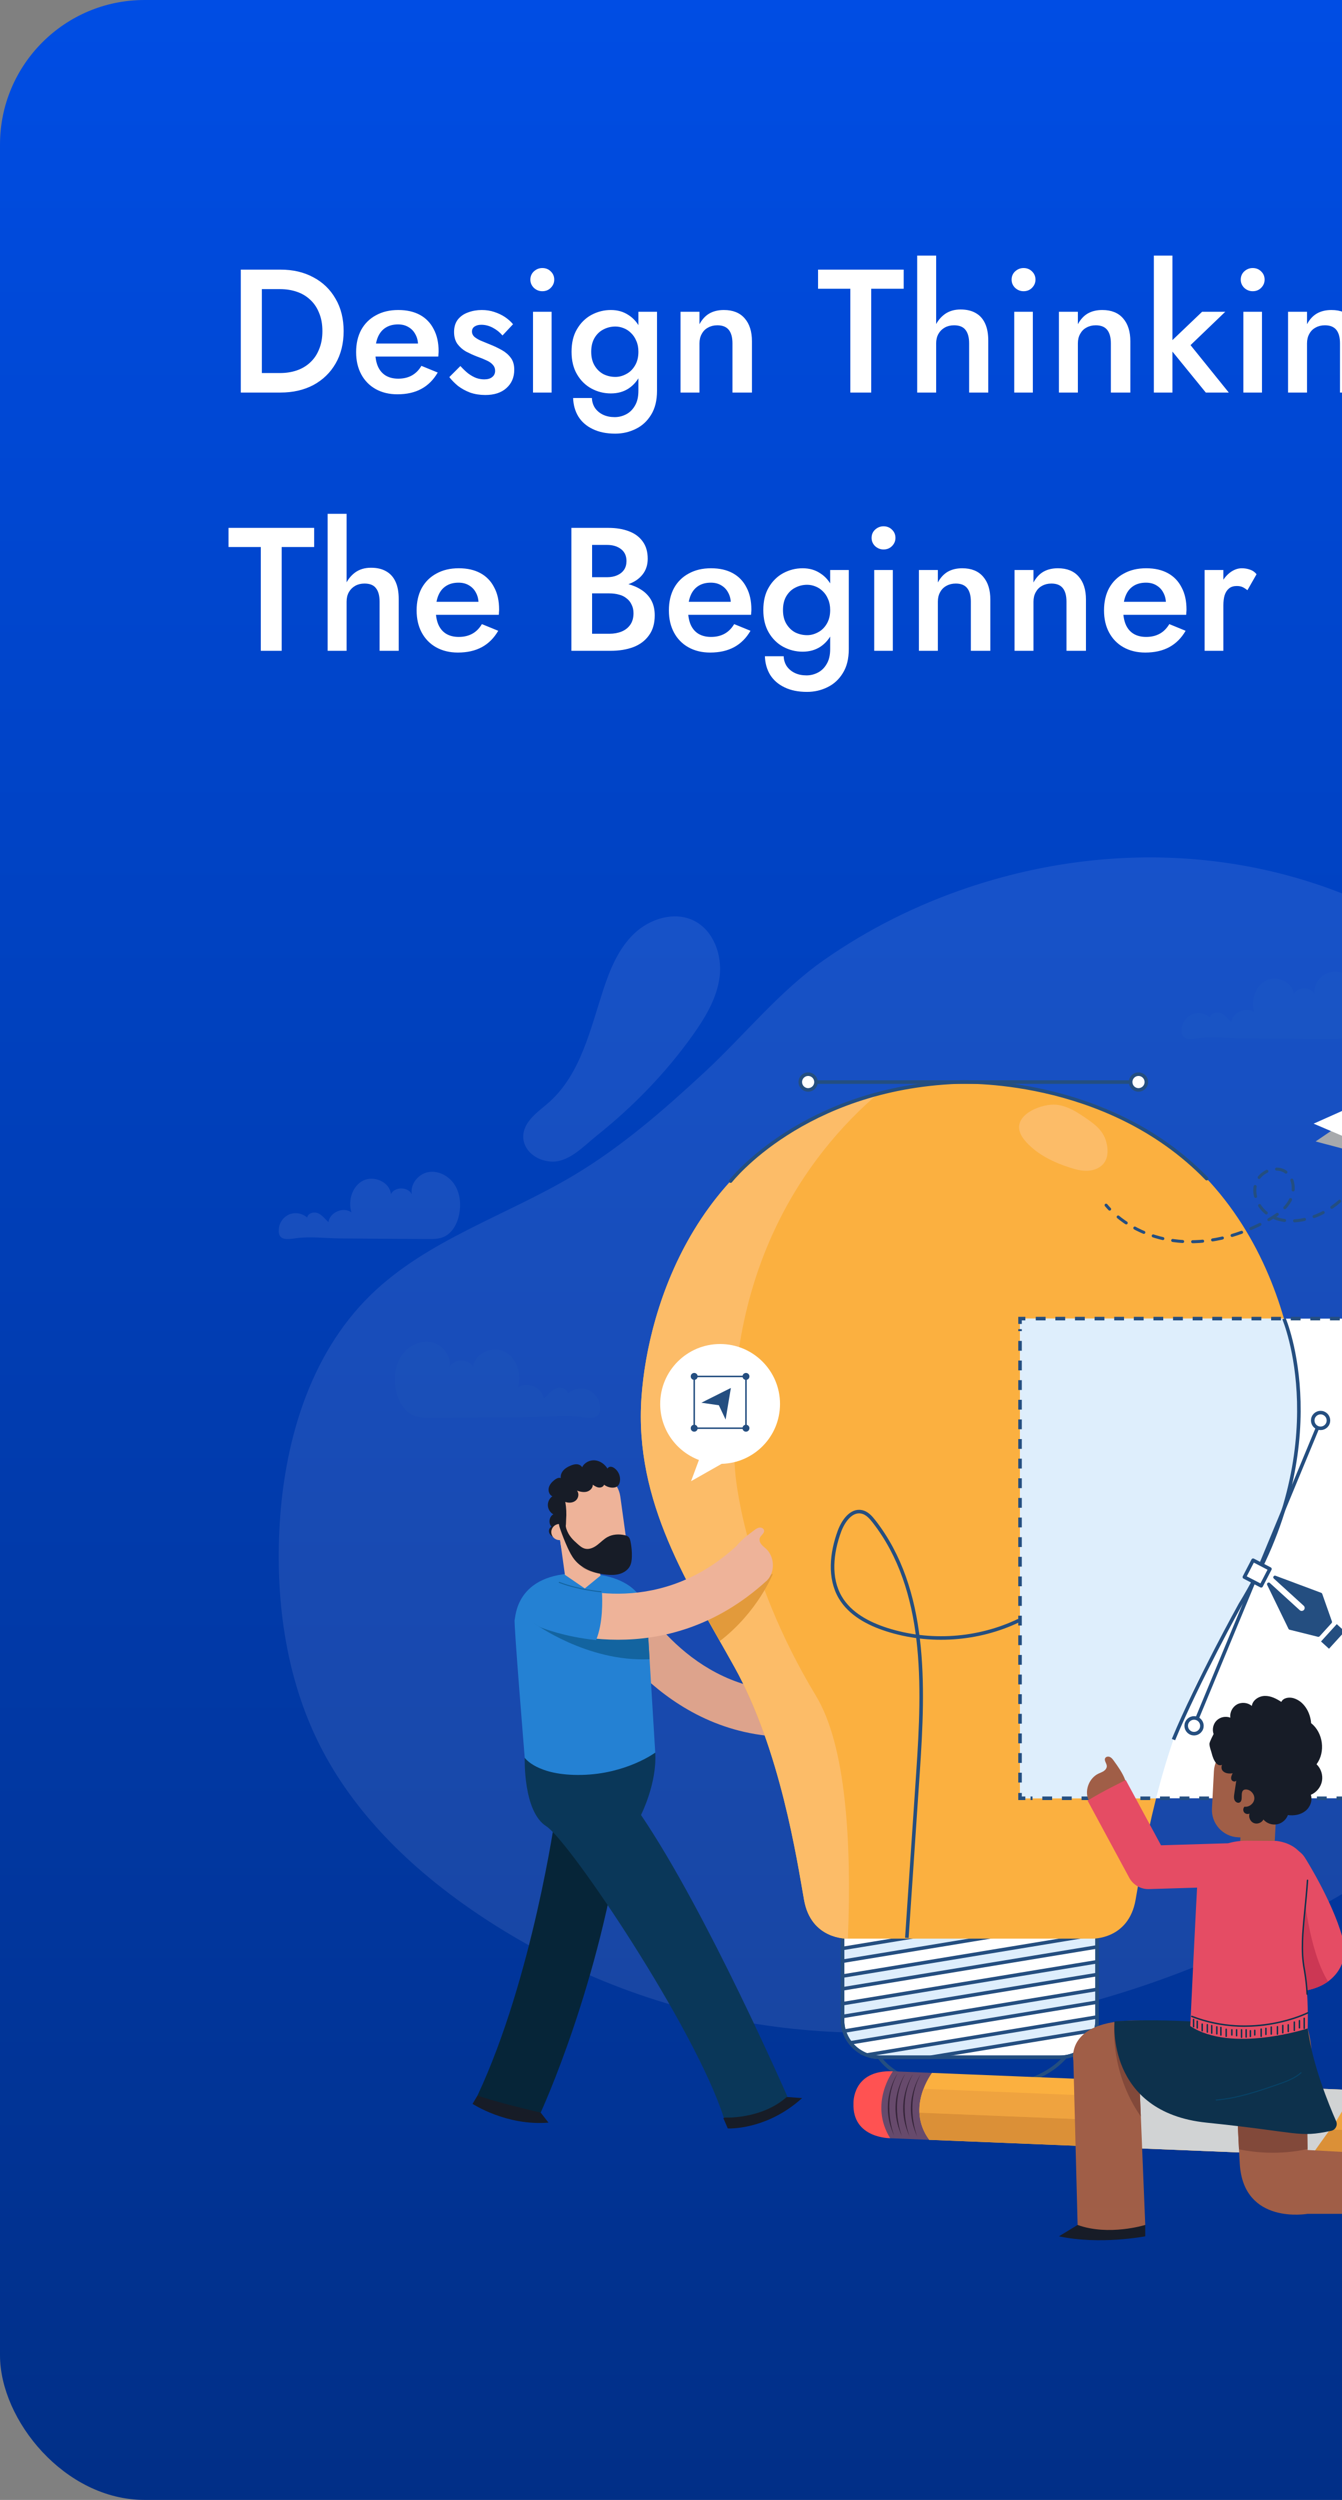 <svg width="130" height="242" viewBox="0 0 130 242" fill="none" xmlns="http://www.w3.org/2000/svg">
<rect x="0" y="0" width="130" height="242" fill="#808080" stroke="none"/>
<rect width="190" height="242" rx="14" fill="url(#paint0_linear_35651_6599)"/>
<path d="M23.326 26.1H25.366V38H23.326V26.1ZM27.168 38H24.567V36.113H27.117C27.706 36.113 28.25 36.028 28.749 35.858C29.248 35.688 29.678 35.433 30.041 35.093C30.415 34.753 30.704 34.328 30.908 33.818C31.123 33.308 31.231 32.719 31.231 32.05C31.231 31.381 31.123 30.792 30.908 30.282C30.704 29.772 30.415 29.347 30.041 29.007C29.678 28.667 29.248 28.412 28.749 28.242C28.25 28.072 27.706 27.987 27.117 27.987H24.567V26.1H27.168C28.381 26.1 29.446 26.349 30.364 26.848C31.282 27.335 31.996 28.027 32.506 28.922C33.027 29.806 33.288 30.849 33.288 32.05C33.288 33.251 33.027 34.3 32.506 35.195C31.996 36.079 31.282 36.77 30.364 37.269C29.446 37.756 28.381 38 27.168 38ZM38.493 38.17C37.7 38.17 36.997 38 36.385 37.66C35.784 37.32 35.32 36.844 34.991 36.232C34.662 35.62 34.498 34.906 34.498 34.09C34.498 33.263 34.662 32.543 34.991 31.931C35.331 31.319 35.807 30.849 36.419 30.52C37.031 30.18 37.751 30.01 38.578 30.01C39.405 30.01 40.108 30.169 40.686 30.486C41.264 30.803 41.706 31.262 42.012 31.863C42.329 32.452 42.488 33.166 42.488 34.005C42.488 34.096 42.482 34.192 42.471 34.294C42.471 34.396 42.465 34.47 42.454 34.515H35.586V33.257H40.89L40.329 34.039C40.363 33.971 40.397 33.88 40.431 33.767C40.476 33.642 40.499 33.54 40.499 33.461C40.499 33.042 40.414 32.679 40.244 32.373C40.085 32.067 39.859 31.829 39.564 31.659C39.281 31.489 38.946 31.404 38.561 31.404C38.096 31.404 37.7 31.506 37.371 31.71C37.042 31.914 36.793 32.209 36.623 32.594C36.453 32.979 36.362 33.455 36.351 34.022C36.351 34.589 36.436 35.07 36.606 35.467C36.776 35.852 37.025 36.147 37.354 36.351C37.694 36.555 38.102 36.657 38.578 36.657C39.077 36.657 39.513 36.555 39.887 36.351C40.261 36.147 40.573 35.835 40.822 35.416L42.403 36.062C41.995 36.765 41.468 37.292 40.822 37.643C40.176 37.994 39.4 38.17 38.493 38.17ZM44.597 35.433C44.847 35.705 45.096 35.943 45.345 36.147C45.606 36.34 45.867 36.487 46.127 36.589C46.388 36.68 46.649 36.725 46.909 36.725C47.238 36.725 47.493 36.651 47.674 36.504C47.867 36.357 47.963 36.153 47.963 35.892C47.963 35.665 47.89 35.473 47.742 35.314C47.595 35.144 47.391 35.002 47.13 34.889C46.87 34.764 46.564 34.64 46.212 34.515C45.861 34.379 45.51 34.22 45.158 34.039C44.818 33.846 44.535 33.597 44.308 33.291C44.093 32.985 43.985 32.6 43.985 32.135C43.985 31.659 44.104 31.262 44.342 30.945C44.592 30.628 44.92 30.395 45.328 30.248C45.748 30.089 46.195 30.01 46.671 30.01C47.102 30.01 47.504 30.072 47.878 30.197C48.264 30.322 48.609 30.486 48.915 30.69C49.221 30.894 49.482 31.126 49.697 31.387L48.677 32.475C48.417 32.169 48.105 31.92 47.742 31.727C47.38 31.534 47.006 31.438 46.62 31.438C46.36 31.438 46.144 31.495 45.974 31.608C45.804 31.721 45.719 31.886 45.719 32.101C45.719 32.282 45.793 32.447 45.94 32.594C46.099 32.73 46.303 32.855 46.552 32.968C46.813 33.081 47.102 33.2 47.419 33.325C47.85 33.495 48.247 33.682 48.609 33.886C48.972 34.09 49.261 34.339 49.476 34.634C49.703 34.929 49.816 35.314 49.816 35.79C49.816 36.527 49.561 37.122 49.051 37.575C48.553 38.017 47.873 38.238 47.011 38.238C46.479 38.238 45.986 38.159 45.532 38C45.09 37.83 44.699 37.615 44.359 37.354C44.031 37.082 43.753 36.799 43.526 36.504L44.597 35.433ZM51.377 27.069C51.377 26.752 51.491 26.485 51.718 26.27C51.956 26.055 52.227 25.947 52.533 25.947C52.862 25.947 53.134 26.055 53.349 26.27C53.576 26.485 53.69 26.752 53.69 27.069C53.69 27.375 53.576 27.641 53.349 27.868C53.134 28.083 52.862 28.191 52.533 28.191C52.227 28.191 51.956 28.083 51.718 27.868C51.491 27.641 51.377 27.375 51.377 27.069ZM51.633 30.18H53.434V38H51.633V30.18ZM55.519 38.527H57.338C57.349 38.878 57.446 39.196 57.627 39.479C57.82 39.762 58.08 39.983 58.409 40.142C58.738 40.301 59.117 40.38 59.548 40.38C59.933 40.38 60.302 40.289 60.653 40.108C61.004 39.927 61.288 39.649 61.503 39.275C61.73 38.901 61.843 38.419 61.843 37.83V30.18H63.645V37.83C63.645 38.771 63.452 39.547 63.067 40.159C62.693 40.771 62.2 41.224 61.588 41.519C60.976 41.825 60.313 41.978 59.599 41.978C58.749 41.978 58.024 41.831 57.423 41.536C56.822 41.253 56.358 40.85 56.029 40.329C55.712 39.808 55.542 39.207 55.519 38.527ZM55.366 34.056C55.366 33.183 55.542 32.452 55.893 31.863C56.244 31.262 56.709 30.803 57.287 30.486C57.876 30.169 58.505 30.01 59.174 30.01C59.831 30.01 60.404 30.174 60.891 30.503C61.39 30.82 61.781 31.279 62.064 31.88C62.359 32.481 62.506 33.206 62.506 34.056C62.506 34.895 62.359 35.614 62.064 36.215C61.781 36.816 61.39 37.28 60.891 37.609C60.404 37.926 59.831 38.085 59.174 38.085C58.505 38.085 57.876 37.926 57.287 37.609C56.709 37.292 56.244 36.833 55.893 36.232C55.542 35.631 55.366 34.906 55.366 34.056ZM57.27 34.056C57.27 34.577 57.378 35.019 57.593 35.382C57.808 35.745 58.092 36.022 58.443 36.215C58.806 36.396 59.197 36.487 59.616 36.487C59.967 36.487 60.313 36.396 60.653 36.215C61.004 36.034 61.288 35.762 61.503 35.399C61.73 35.025 61.843 34.577 61.843 34.056C61.843 33.648 61.775 33.297 61.639 33.002C61.514 32.696 61.344 32.441 61.129 32.237C60.914 32.022 60.67 31.863 60.398 31.761C60.137 31.659 59.877 31.608 59.616 31.608C59.197 31.608 58.806 31.704 58.443 31.897C58.092 32.078 57.808 32.35 57.593 32.713C57.378 33.076 57.27 33.523 57.27 34.056ZM70.954 33.24C70.954 32.662 70.835 32.226 70.597 31.931C70.359 31.636 69.991 31.489 69.492 31.489C69.152 31.489 68.852 31.563 68.591 31.71C68.33 31.846 68.126 32.05 67.979 32.322C67.832 32.583 67.758 32.889 67.758 33.24V38H65.922V30.18H67.758V31.387C68.007 30.922 68.325 30.577 68.71 30.35C69.107 30.123 69.577 30.01 70.121 30.01C71.005 30.01 71.679 30.282 72.144 30.826C72.609 31.359 72.841 32.095 72.841 33.036V38H70.954V33.24ZM79.245 27.953V26.1H87.541V27.953H84.396V38H82.373V27.953H79.245ZM90.685 24.74V38H88.849V24.74H90.685ZM93.881 33.24C93.881 32.662 93.762 32.226 93.524 31.931C93.297 31.636 92.929 31.489 92.419 31.489C92.079 31.489 91.778 31.563 91.518 31.71C91.257 31.857 91.053 32.061 90.906 32.322C90.758 32.583 90.685 32.889 90.685 33.24H90.243C90.243 32.617 90.356 32.061 90.583 31.574C90.809 31.087 91.127 30.696 91.535 30.401C91.954 30.106 92.458 29.959 93.048 29.959C93.626 29.959 94.113 30.072 94.51 30.299C94.918 30.526 95.224 30.866 95.428 31.319C95.632 31.761 95.734 32.316 95.734 32.985V38H93.881V33.24ZM97.995 27.069C97.995 26.752 98.108 26.485 98.335 26.27C98.573 26.055 98.845 25.947 99.151 25.947C99.479 25.947 99.751 26.055 99.967 26.27C100.193 26.485 100.307 26.752 100.307 27.069C100.307 27.375 100.193 27.641 99.967 27.868C99.751 28.083 99.479 28.191 99.151 28.191C98.845 28.191 98.573 28.083 98.335 27.868C98.108 27.641 97.995 27.375 97.995 27.069ZM98.25 30.18H100.052V38H98.25V30.18ZM107.61 33.24C107.61 32.662 107.491 32.226 107.253 31.931C107.015 31.636 106.647 31.489 106.148 31.489C105.808 31.489 105.508 31.563 105.247 31.71C104.987 31.846 104.783 32.05 104.635 32.322C104.488 32.583 104.414 32.889 104.414 33.24V38H102.578V30.18H104.414V31.387C104.664 30.922 104.981 30.577 105.366 30.35C105.763 30.123 106.233 30.01 106.777 30.01C107.661 30.01 108.336 30.282 108.8 30.826C109.265 31.359 109.497 32.095 109.497 33.036V38H107.61V33.24ZM111.774 24.74H113.576V38H111.774V24.74ZM116.449 30.18H118.693L115.327 33.41L119.033 38H116.806L113.066 33.41L116.449 30.18ZM120.191 27.069C120.191 26.752 120.304 26.485 120.531 26.27C120.769 26.055 121.041 25.947 121.347 25.947C121.676 25.947 121.948 26.055 122.163 26.27C122.39 26.485 122.503 26.752 122.503 27.069C122.503 27.375 122.39 27.641 122.163 27.868C121.948 28.083 121.676 28.191 121.347 28.191C121.041 28.191 120.769 28.083 120.531 27.868C120.304 27.641 120.191 27.375 120.191 27.069ZM120.446 30.18H122.248V38H120.446V30.18ZM129.807 33.24C129.807 32.662 129.688 32.226 129.45 31.931C129.212 31.636 128.843 31.489 128.345 31.489C128.005 31.489 127.704 31.563 127.444 31.71C127.183 31.846 126.979 32.05 126.832 32.322C126.684 32.583 126.611 32.889 126.611 33.24V38H124.775V30.18H126.611V31.387C126.86 30.922 127.177 30.577 127.563 30.35C127.959 30.123 128.43 30.01 128.974 30.01C129.858 30.01 130.532 30.282 130.997 30.826C131.461 31.359 131.694 32.095 131.694 33.036V38H129.807V33.24ZM133.596 38.527H135.415C135.427 38.878 135.523 39.196 135.704 39.479C135.897 39.762 136.158 39.983 136.486 40.142C136.815 40.301 137.195 40.38 137.625 40.38C138.011 40.38 138.379 40.289 138.73 40.108C139.082 39.927 139.365 39.649 139.58 39.275C139.807 38.901 139.92 38.419 139.92 37.83V30.18H141.722V37.83C141.722 38.771 141.53 39.547 141.144 40.159C140.77 40.771 140.277 41.224 139.665 41.519C139.053 41.825 138.39 41.978 137.676 41.978C136.826 41.978 136.101 41.831 135.5 41.536C134.9 41.253 134.435 40.85 134.106 40.329C133.789 39.808 133.619 39.207 133.596 38.527ZM133.443 34.056C133.443 33.183 133.619 32.452 133.97 31.863C134.322 31.262 134.786 30.803 135.364 30.486C135.954 30.169 136.583 30.01 137.251 30.01C137.909 30.01 138.481 30.174 138.968 30.503C139.467 30.82 139.858 31.279 140.141 31.88C140.436 32.481 140.583 33.206 140.583 34.056C140.583 34.895 140.436 35.614 140.141 36.215C139.858 36.816 139.467 37.28 138.968 37.609C138.481 37.926 137.909 38.085 137.251 38.085C136.583 38.085 135.954 37.926 135.364 37.609C134.786 37.292 134.322 36.833 133.97 36.232C133.619 35.631 133.443 34.906 133.443 34.056ZM135.347 34.056C135.347 34.577 135.455 35.019 135.67 35.382C135.886 35.745 136.169 36.022 136.52 36.215C136.883 36.396 137.274 36.487 137.693 36.487C138.045 36.487 138.39 36.396 138.73 36.215C139.082 36.034 139.365 35.762 139.58 35.399C139.807 35.025 139.92 34.577 139.92 34.056C139.92 33.648 139.852 33.297 139.716 33.002C139.592 32.696 139.422 32.441 139.206 32.237C138.991 32.022 138.747 31.863 138.475 31.761C138.215 31.659 137.954 31.608 137.693 31.608C137.274 31.608 136.883 31.704 136.52 31.897C136.169 32.078 135.886 32.35 135.67 32.713C135.455 33.076 135.347 33.523 135.347 34.056ZM22.136 52.953V51.1H30.432V52.953H27.287V63H25.264V52.953H22.136ZM33.575 49.74V63H31.739V49.74H33.575ZM36.771 58.24C36.771 57.662 36.652 57.226 36.414 56.931C36.188 56.636 35.819 56.489 35.309 56.489C34.969 56.489 34.669 56.563 34.408 56.71C34.148 56.857 33.944 57.061 33.796 57.322C33.649 57.583 33.575 57.889 33.575 58.24H33.133C33.133 57.617 33.247 57.061 33.473 56.574C33.7 56.087 34.017 55.696 34.425 55.401C34.845 55.106 35.349 54.959 35.938 54.959C36.516 54.959 37.004 55.072 37.4 55.299C37.808 55.526 38.114 55.866 38.318 56.319C38.522 56.761 38.624 57.316 38.624 57.985V63H36.771V58.24ZM44.353 63.17C43.56 63.17 42.857 63 42.245 62.66C41.645 62.32 41.18 61.844 40.851 61.232C40.523 60.62 40.358 59.906 40.358 59.09C40.358 58.263 40.523 57.543 40.851 56.931C41.191 56.319 41.667 55.849 42.279 55.52C42.891 55.18 43.611 55.01 44.438 55.01C45.266 55.01 45.968 55.169 46.546 55.486C47.124 55.803 47.566 56.262 47.872 56.863C48.19 57.452 48.348 58.166 48.348 59.005C48.348 59.096 48.343 59.192 48.331 59.294C48.331 59.396 48.326 59.47 48.314 59.515H41.446V58.257H46.75L46.189 59.039C46.223 58.971 46.257 58.88 46.291 58.767C46.337 58.642 46.359 58.54 46.359 58.461C46.359 58.042 46.274 57.679 46.104 57.373C45.946 57.067 45.719 56.829 45.424 56.659C45.141 56.489 44.807 56.404 44.421 56.404C43.957 56.404 43.56 56.506 43.231 56.71C42.903 56.914 42.653 57.209 42.483 57.594C42.313 57.979 42.223 58.455 42.211 59.022C42.211 59.589 42.296 60.07 42.466 60.467C42.636 60.852 42.886 61.147 43.214 61.351C43.554 61.555 43.962 61.657 44.438 61.657C44.937 61.657 45.373 61.555 45.747 61.351C46.121 61.147 46.433 60.835 46.682 60.416L48.263 61.062C47.855 61.765 47.328 62.292 46.682 62.643C46.036 62.994 45.26 63.17 44.353 63.17ZM56.88 56.863V55.877H58.801C59.175 55.877 59.504 55.815 59.787 55.69C60.071 55.565 60.292 55.39 60.45 55.163C60.609 54.925 60.688 54.642 60.688 54.313C60.688 53.814 60.513 53.429 60.161 53.157C59.81 52.885 59.357 52.749 58.801 52.749H57.356V61.351H59.022C59.476 61.351 59.878 61.277 60.229 61.13C60.581 60.983 60.858 60.762 61.062 60.467C61.266 60.172 61.368 59.804 61.368 59.362C61.368 59.045 61.306 58.767 61.181 58.529C61.068 58.28 60.904 58.076 60.688 57.917C60.484 57.747 60.241 57.628 59.957 57.56C59.674 57.481 59.362 57.441 59.022 57.441H56.88V56.336H59.141C59.719 56.336 60.263 56.398 60.773 56.523C61.283 56.648 61.737 56.84 62.133 57.101C62.541 57.362 62.859 57.696 63.085 58.104C63.312 58.512 63.425 58.999 63.425 59.566C63.425 60.348 63.238 60.994 62.864 61.504C62.502 62.014 61.997 62.394 61.351 62.643C60.717 62.881 59.98 63 59.141 63H55.35V51.1H58.937C59.685 51.1 60.343 51.208 60.909 51.423C61.487 51.638 61.935 51.967 62.252 52.409C62.581 52.851 62.745 53.412 62.745 54.092C62.745 54.681 62.581 55.186 62.252 55.605C61.935 56.013 61.487 56.325 60.909 56.54C60.343 56.755 59.685 56.863 58.937 56.863H56.88ZM68.791 63.17C67.997 63.17 67.295 63 66.683 62.66C66.082 62.32 65.617 61.844 65.289 61.232C64.96 60.62 64.796 59.906 64.796 59.09C64.796 58.263 64.96 57.543 65.289 56.931C65.629 56.319 66.105 55.849 66.717 55.52C67.329 55.18 68.048 55.01 68.876 55.01C69.703 55.01 70.406 55.169 70.984 55.486C71.562 55.803 72.004 56.262 72.31 56.863C72.627 57.452 72.786 58.166 72.786 59.005C72.786 59.096 72.78 59.192 72.769 59.294C72.769 59.396 72.763 59.47 72.752 59.515H65.884V58.257H71.188L70.627 59.039C70.661 58.971 70.695 58.88 70.729 58.767C70.774 58.642 70.797 58.54 70.797 58.461C70.797 58.042 70.712 57.679 70.542 57.373C70.383 57.067 70.156 56.829 69.862 56.659C69.578 56.489 69.244 56.404 68.859 56.404C68.394 56.404 67.997 56.506 67.669 56.71C67.34 56.914 67.091 57.209 66.921 57.594C66.751 57.979 66.66 58.455 66.649 59.022C66.649 59.589 66.734 60.07 66.904 60.467C67.074 60.852 67.323 61.147 67.652 61.351C67.992 61.555 68.4 61.657 68.876 61.657C69.374 61.657 69.811 61.555 70.185 61.351C70.559 61.147 70.87 60.835 71.12 60.416L72.701 61.062C72.293 61.765 71.766 62.292 71.12 62.643C70.474 62.994 69.697 63.17 68.791 63.17ZM74.096 63.527H75.915C75.927 63.878 76.023 64.196 76.204 64.479C76.397 64.762 76.658 64.983 76.986 65.142C77.315 65.301 77.695 65.38 78.125 65.38C78.511 65.38 78.879 65.289 79.23 65.108C79.582 64.927 79.865 64.649 80.08 64.275C80.307 63.901 80.42 63.419 80.42 62.83V55.18H82.222V62.83C82.222 63.771 82.03 64.547 81.644 65.159C81.27 65.771 80.777 66.224 80.165 66.519C79.553 66.825 78.89 66.978 78.176 66.978C77.326 66.978 76.601 66.831 76 66.536C75.4 66.253 74.935 65.85 74.606 65.329C74.289 64.808 74.119 64.207 74.096 63.527ZM73.943 59.056C73.943 58.183 74.119 57.452 74.47 56.863C74.822 56.262 75.286 55.803 75.864 55.486C76.454 55.169 77.083 55.01 77.751 55.01C78.409 55.01 78.981 55.174 79.468 55.503C79.967 55.82 80.358 56.279 80.641 56.88C80.936 57.481 81.083 58.206 81.083 59.056C81.083 59.895 80.936 60.614 80.641 61.215C80.358 61.816 79.967 62.28 79.468 62.609C78.981 62.926 78.409 63.085 77.751 63.085C77.083 63.085 76.454 62.926 75.864 62.609C75.286 62.292 74.822 61.833 74.47 61.232C74.119 60.631 73.943 59.906 73.943 59.056ZM75.847 59.056C75.847 59.577 75.955 60.019 76.17 60.382C76.386 60.745 76.669 61.022 77.02 61.215C77.383 61.396 77.774 61.487 78.193 61.487C78.545 61.487 78.89 61.396 79.23 61.215C79.582 61.034 79.865 60.762 80.08 60.399C80.307 60.025 80.42 59.577 80.42 59.056C80.42 58.648 80.352 58.297 80.216 58.002C80.092 57.696 79.922 57.441 79.706 57.237C79.491 57.022 79.247 56.863 78.975 56.761C78.715 56.659 78.454 56.608 78.193 56.608C77.774 56.608 77.383 56.704 77.02 56.897C76.669 57.078 76.386 57.35 76.17 57.713C75.955 58.076 75.847 58.523 75.847 59.056ZM84.431 52.069C84.431 51.752 84.544 51.485 84.771 51.27C85.009 51.055 85.281 50.947 85.587 50.947C85.916 50.947 86.188 51.055 86.403 51.27C86.63 51.485 86.743 51.752 86.743 52.069C86.743 52.375 86.63 52.641 86.403 52.868C86.188 53.083 85.916 53.191 85.587 53.191C85.281 53.191 85.009 53.083 84.771 52.868C84.544 52.641 84.431 52.375 84.431 52.069ZM84.686 55.18H86.488V63H84.686V55.18ZM94.047 58.24C94.047 57.662 93.928 57.226 93.69 56.931C93.452 56.636 93.084 56.489 92.585 56.489C92.245 56.489 91.945 56.563 91.684 56.71C91.423 56.846 91.219 57.05 91.072 57.322C90.924 57.583 90.851 57.889 90.851 58.24V63H89.015V55.18H90.851V56.387C91.1 55.922 91.418 55.577 91.803 55.35C92.2 55.123 92.67 55.01 93.214 55.01C94.098 55.01 94.772 55.282 95.237 55.826C95.701 56.359 95.934 57.095 95.934 58.036V63H94.047V58.24ZM103.31 58.24C103.31 57.662 103.191 57.226 102.953 56.931C102.715 56.636 102.347 56.489 101.848 56.489C101.508 56.489 101.208 56.563 100.947 56.71C100.687 56.846 100.483 57.05 100.335 57.322C100.188 57.583 100.114 57.889 100.114 58.24V63H98.278V55.18H100.114V56.387C100.364 55.922 100.681 55.577 101.066 55.35C101.463 55.123 101.933 55.01 102.477 55.01C103.361 55.01 104.036 55.282 104.5 55.826C104.965 56.359 105.197 57.095 105.197 58.036V63H103.31V58.24ZM110.942 63.17C110.149 63.17 109.446 63 108.834 62.66C108.233 62.32 107.769 61.844 107.44 61.232C107.111 60.62 106.947 59.906 106.947 59.09C106.947 58.263 107.111 57.543 107.44 56.931C107.78 56.319 108.256 55.849 108.868 55.52C109.48 55.18 110.2 55.01 111.027 55.01C111.854 55.01 112.557 55.169 113.135 55.486C113.713 55.803 114.155 56.262 114.461 56.863C114.778 57.452 114.937 58.166 114.937 59.005C114.937 59.096 114.931 59.192 114.92 59.294C114.92 59.396 114.914 59.47 114.903 59.515H108.035V58.257H113.339L112.778 59.039C112.812 58.971 112.846 58.88 112.88 58.767C112.925 58.642 112.948 58.54 112.948 58.461C112.948 58.042 112.863 57.679 112.693 57.373C112.534 57.067 112.308 56.829 112.013 56.659C111.73 56.489 111.395 56.404 111.01 56.404C110.545 56.404 110.149 56.506 109.82 56.71C109.491 56.914 109.242 57.209 109.072 57.594C108.902 57.979 108.811 58.455 108.8 59.022C108.8 59.589 108.885 60.07 109.055 60.467C109.225 60.852 109.474 61.147 109.803 61.351C110.143 61.555 110.551 61.657 111.027 61.657C111.526 61.657 111.962 61.555 112.336 61.351C112.71 61.147 113.022 60.835 113.271 60.416L114.852 61.062C114.444 61.765 113.917 62.292 113.271 62.643C112.625 62.994 111.849 63.17 110.942 63.17ZM118.509 55.18V63H116.69V55.18H118.509ZM120.838 57.135C120.668 56.999 120.509 56.897 120.362 56.829C120.214 56.761 120.027 56.727 119.801 56.727C119.495 56.727 119.245 56.806 119.053 56.965C118.86 57.124 118.718 57.345 118.628 57.628C118.548 57.9 118.509 58.223 118.509 58.597L117.897 58.24C117.897 57.617 118.01 57.067 118.237 56.591C118.475 56.104 118.775 55.718 119.138 55.435C119.512 55.152 119.897 55.01 120.294 55.01C120.577 55.01 120.843 55.055 121.093 55.146C121.342 55.225 121.552 55.373 121.722 55.588L120.838 57.135Z" fill="white"/>
<g opacity="0.1">
<path d="M136.865 89.815C123.724 82.134 108.074 81.095 93.695 85.947C88.79 87.602 84.11 89.934 79.864 92.899C75.465 95.97 72.165 100.161 68.257 103.784C64.304 107.448 60.211 111.014 55.565 113.784C49.014 117.689 41.385 120.024 35.92 125.344C29.906 131.198 27.432 139.885 27.055 148.269C26.737 155.337 27.778 162.577 30.954 168.899C34.275 175.511 39.773 180.827 45.878 185.006C53.791 190.423 62.876 194.119 72.322 195.766C91.084 199.038 110.637 194.121 127.3 184.898C137.177 179.432 146.321 172.373 153.08 163.332C159.838 154.29 164.092 143.152 163.784 131.868C163.309 114.493 151.871 98.586 136.865 89.815Z" fill="#ECDEFF"/>
<path d="M67.096 100.222C68.323 98.501 69.462 96.621 69.715 94.523C69.967 92.425 69.115 90.065 67.222 89.125C65.337 88.188 62.953 88.923 61.43 90.376C59.907 91.829 59.081 93.855 58.426 95.855C57.17 99.699 56.242 103.941 53.241 106.652C52.547 107.279 51.752 107.812 51.203 108.568C49.907 110.356 51.221 112.225 53.257 112.438C55.035 112.623 56.547 110.941 57.815 109.928C61.335 107.116 64.478 103.894 67.096 100.222Z" fill="#ECDEFF"/>
<path d="M128.865 100.578C129.394 100.581 129.94 100.582 130.427 100.375C131.273 100.016 131.757 99.101 131.938 98.201C132.135 97.225 132.038 96.159 131.502 95.32C130.966 94.481 129.946 93.924 128.965 94.094C127.984 94.264 127.173 95.263 127.355 96.242C126.98 95.501 125.721 95.486 125.329 96.217C125.209 95.044 123.663 94.383 122.617 94.928C121.572 95.473 121.159 96.864 121.503 97.992C120.719 97.422 119.41 97.98 119.278 98.94C118.953 98.641 118.682 98.261 118.279 98.082C117.876 97.902 117.275 98.062 117.219 98.5C116.788 98.102 116.133 97.964 115.578 98.155C115.023 98.345 114.591 98.855 114.494 99.433C114.262 100.813 115.321 100.612 116.155 100.495C117.506 100.307 119.025 100.507 120.39 100.517C123.215 100.537 126.04 100.557 128.865 100.578Z" fill="white"/>
<path d="M41.404 119.945C41.933 119.949 42.479 119.95 42.966 119.743C43.811 119.383 44.296 118.469 44.477 117.568C44.673 116.592 44.576 115.527 44.041 114.688C43.505 113.848 42.485 113.291 41.504 113.461C40.523 113.632 39.712 114.63 39.894 115.609C39.519 114.868 38.26 114.853 37.868 115.585C37.748 114.412 36.201 113.75 35.156 114.295C34.11 114.841 33.698 116.232 34.041 117.36C33.258 116.79 31.949 117.348 31.817 118.307C31.491 118.009 31.221 117.629 30.818 117.449C30.414 117.27 29.813 117.43 29.758 117.868C29.326 117.47 28.672 117.332 28.117 117.522C27.562 117.712 27.129 118.222 27.032 118.801C26.801 120.181 27.859 119.979 28.694 119.863C30.045 119.674 31.563 119.874 32.929 119.884C35.754 119.905 38.578 119.925 41.404 119.945Z" fill="#ECDEFF"/>
<path d="M41.834 137.251C41.236 137.256 40.617 137.256 40.067 137.022C39.11 136.615 38.562 135.581 38.356 134.562C38.134 133.457 38.244 132.251 38.85 131.302C39.456 130.352 40.611 129.721 41.721 129.914C42.831 130.106 43.748 131.237 43.543 132.344C43.967 131.506 45.392 131.489 45.835 132.317C45.971 130.99 47.721 130.241 48.904 130.858C50.087 131.475 50.554 133.049 50.166 134.326C51.052 133.681 52.533 134.312 52.682 135.398C53.051 135.061 53.357 134.631 53.813 134.428C54.27 134.224 54.95 134.405 55.013 134.901C55.501 134.451 56.241 134.295 56.869 134.51C57.497 134.725 57.987 135.302 58.096 135.957C58.358 137.518 57.161 137.29 56.217 137.158C54.688 136.945 52.969 137.171 51.424 137.183C48.228 137.206 45.031 137.228 41.834 137.251Z" fill="white"/>
</g>
<path d="M76.457 168.14C64.049 168.14 57.937 156.88 57.683 156.401C57.107 155.313 57.521 153.964 58.609 153.388C59.696 152.812 61.042 153.224 61.62 154.308C61.834 154.707 66.776 163.682 76.457 163.682C77.688 163.682 78.686 164.68 78.686 165.911C78.686 167.141 77.688 168.14 76.457 168.14Z" fill="#DDA38C"/>
<path d="M84.449 197.536C84.449 197.536 84.944 202.233 93.945 202.233C102.945 202.233 104.119 197.536 104.119 197.536H84.449Z" stroke="#244E80" stroke-width="0.344" stroke-miterlimit="10"/>
<path d="M102.677 199.15H85.213C83.234 199.15 81.615 197.531 81.615 195.552V186.896C81.615 184.916 83.234 183.297 85.213 183.297H102.677C104.657 183.297 106.276 184.916 106.276 186.896V195.552C106.276 197.531 104.657 199.15 102.677 199.15Z" fill="white" stroke="#244E80" stroke-width="0.344" stroke-miterlimit="10"/>
<path d="M105.505 184.681L81.615 188.617V189.855L106.11 185.819C105.978 185.402 105.77 185.018 105.505 184.681Z" fill="#DEEEFC"/>
<path d="M106.276 187.229L81.615 191.292V192.529L106.276 188.466V187.229Z" fill="#DEEEFC"/>
<path d="M81.615 195.202L106.276 191.139V189.902L81.615 193.965V195.202Z" fill="#DEEEFC"/>
<path d="M82.376 197.752L106.277 193.814V192.577L81.777 196.614C81.906 197.031 82.113 197.414 82.376 197.752Z" fill="#DEEEFC"/>
<path d="M85.213 199.151H90.109L106.141 196.51C106.226 196.204 106.275 195.885 106.275 195.553V195.251L83.973 198.925C84.36 199.069 84.777 199.151 85.213 199.151Z" fill="#DEEEFC"/>
<path d="M105.505 184.681L81.615 188.617V189.855L106.11 185.819C105.978 185.402 105.77 185.018 105.505 184.681Z" stroke="#244E80" stroke-width="0.344" stroke-miterlimit="10"/>
<path d="M106.276 187.229L81.615 191.292V192.529L106.276 188.466V187.229Z" stroke="#244E80" stroke-width="0.344" stroke-miterlimit="10"/>
<path d="M81.615 195.202L106.276 191.139V189.902L81.615 193.965V195.202Z" stroke="#244E80" stroke-width="0.344" stroke-miterlimit="10"/>
<path d="M82.376 197.752L106.277 193.814V192.577L81.777 196.614C81.906 197.031 82.113 197.414 82.376 197.752Z" stroke="#244E80" stroke-width="0.344" stroke-miterlimit="10"/>
<path d="M85.213 199.151H90.109L106.141 196.51C106.226 196.204 106.275 195.885 106.275 195.553V195.251L83.973 198.925C84.36 199.069 84.777 199.151 85.213 199.151Z" stroke="#244E80" stroke-width="0.344" stroke-miterlimit="10"/>
<path d="M102.677 199.15H85.213C83.234 199.15 81.615 197.531 81.615 195.552V186.896C81.615 184.916 83.234 183.297 85.213 183.297H102.677C104.657 183.297 106.276 184.916 106.276 186.896V195.552C106.276 197.531 104.657 199.15 102.677 199.15Z" stroke="#244E80" stroke-width="0.344" stroke-miterlimit="10"/>
<path d="M125.749 135.231C125.046 125.312 118.921 105.964 95.087 104.802V104.746C94.702 104.746 94.322 104.751 93.945 104.76C93.569 104.751 93.189 104.746 92.804 104.746V104.802C68.97 105.964 62.845 125.312 62.142 135.231C61.418 145.46 66.734 153.433 71.163 161.407C75.593 169.381 77.204 180.053 77.889 183.918C78.573 187.784 82.077 187.664 82.077 187.664H92.805H93.946L95.087 187.664L105.815 187.664C105.815 187.664 109.318 187.785 110.003 183.918C110.687 180.053 112.298 169.381 116.728 161.407C121.158 153.433 126.474 145.46 125.749 135.231Z" fill="#FBB040"/>
<path d="M99.913 107.514C99.148 107.939 98.586 108.582 98.748 109.396C98.84 109.856 99.129 110.253 99.447 110.598C100.546 111.786 102.058 112.515 103.597 113.015C104.177 113.204 104.78 113.366 105.389 113.334C105.998 113.301 106.622 113.047 106.973 112.547C107.364 111.988 107.346 111.235 107.174 110.575C106.91 109.564 106.231 108.963 105.396 108.382C104.454 107.727 103.457 107.05 102.315 106.94C101.667 106.877 100.687 107.084 99.913 107.514Z" fill="#FCBC68"/>
<path d="M79.046 164.17C71.867 152.296 71.217 142.477 71.217 142.477C69.672 122.96 78.392 111.63 84.944 105.967C67.576 110.49 62.761 126.506 62.142 135.231C61.418 145.46 66.734 153.433 71.163 161.407C75.593 169.381 77.204 180.052 77.889 183.918C78.573 187.784 82.077 187.664 82.077 187.664H82.136C82.506 178.286 81.954 168.978 79.046 164.17Z" fill="#FCBC68"/>
<path d="M74.868 152.35L67.565 154.989C68.272 156.293 69.002 157.581 69.73 158.863C73.421 156.029 74.868 152.35 74.868 152.35Z" fill="#E29A3B"/>
<path d="M145.243 127.647H98.811V174.079H145.243V127.647Z" fill="white"/>
<path d="M125.748 135.23C125.594 133.058 125.18 130.434 124.377 127.647H98.811V174.079H111.992C113.033 169.962 114.534 165.354 116.727 161.406C121.157 153.433 126.473 145.459 125.748 135.23Z" fill="#DEEEFC"/>
<path d="M124.379 127.647C124.379 127.647 129.617 139.881 120.151 155.314C120.151 155.314 116.033 162.719 113.675 168.399" stroke="#244E80" stroke-width="0.344" stroke-miterlimit="10" stroke-linejoin="round"/>
<path d="M127.633 138.209L115.959 166.361" stroke="#244E80" stroke-width="0.344" stroke-miterlimit="10" stroke-linecap="round" stroke-linejoin="round"/>
<path d="M128.629 137.797C128.468 138.186 128.023 138.37 127.634 138.209C127.246 138.048 127.061 137.602 127.222 137.214C127.384 136.825 127.829 136.641 128.218 136.802C128.606 136.963 128.791 137.409 128.629 137.797Z" fill="white" stroke="#244E80" stroke-width="0.344" stroke-miterlimit="10" stroke-linecap="round" stroke-linejoin="round"/>
<path d="M116.372 167.356C116.211 167.744 115.765 167.929 115.377 167.767C114.988 167.606 114.804 167.161 114.965 166.772C115.126 166.384 115.572 166.199 115.96 166.36C116.349 166.522 116.533 166.967 116.372 167.356Z" fill="white" stroke="#244E80" stroke-width="0.344" stroke-miterlimit="10" stroke-linecap="round" stroke-linejoin="round"/>
<path d="M123.018 151.881L121.388 151.035L120.542 152.665L122.172 153.512L123.018 151.881Z" fill="white" stroke="#244E80" stroke-width="0.344" stroke-miterlimit="10" stroke-linejoin="round"/>
<path d="M123.562 152.537C123.395 152.474 123.264 152.689 123.396 152.809L126.29 155.441C126.408 155.548 126.416 155.731 126.309 155.849C126.202 155.966 126.02 155.975 125.902 155.868L123.009 153.236C122.876 153.116 122.675 153.266 122.753 153.427L124.818 157.677C124.839 157.72 124.878 157.752 124.924 157.763L127.669 158.447C127.727 158.462 127.788 158.443 127.829 158.399L128.373 157.801L128.447 157.719L128.991 157.121C129.032 157.076 129.044 157.014 129.024 156.957L128.084 154.289C128.068 154.244 128.033 154.208 127.988 154.191L123.562 152.537Z" fill="#244E80"/>
<path d="M129.493 157.222L127.967 158.9L128.741 159.604L130.267 157.926L129.493 157.222Z" fill="#244E80"/>
<path d="M143.719 174.079H99.829" stroke="#244E80" stroke-width="0.344" stroke-miterlimit="10" stroke-dasharray="0.95 0.95"/>
<path d="M99.326 174.079H98.811V173.564" stroke="#244E80" stroke-width="0.344" stroke-miterlimit="10"/>
<path d="M98.811 172.556V128.666" stroke="#244E80" stroke-width="0.344" stroke-miterlimit="10" stroke-dasharray="0.95 0.95"/>
<path d="M98.811 128.161V127.646H99.326" stroke="#244E80" stroke-width="0.344" stroke-miterlimit="10"/>
<path d="M100.334 127.646H144.224" stroke="#244E80" stroke-width="0.344" stroke-miterlimit="10" stroke-dasharray="0.95 0.95"/>
<path d="M87.846 187.591C88.317 180.623 88.565 176.94 88.933 171.49C89.499 163.118 89.822 153.901 84.668 147.28C84.353 146.876 83.984 146.463 83.484 146.354C82.459 146.13 81.675 147.252 81.314 148.238C80.555 150.309 80.279 152.74 81.401 154.64C82.347 156.242 84.115 157.179 85.887 157.747C90.059 159.087 94.739 158.766 98.689 156.871" stroke="#244E80" stroke-width="0.344" stroke-miterlimit="10" stroke-linejoin="round"/>
<path d="M109.524 104.746H79.047" stroke="#244E80" stroke-width="0.344" stroke-miterlimit="10" stroke-linecap="round" stroke-linejoin="round"/>
<path d="M110.286 105.507C109.866 105.507 109.525 105.166 109.525 104.746C109.525 104.325 109.866 103.984 110.286 103.984C110.707 103.984 111.048 104.325 111.048 104.746C111.048 105.166 110.707 105.507 110.286 105.507Z" fill="white" stroke="#244E80" stroke-width="0.344" stroke-miterlimit="10" stroke-linecap="round" stroke-linejoin="round"/>
<path d="M78.285 105.507C77.865 105.507 77.524 105.166 77.524 104.746C77.524 104.325 77.865 103.984 78.285 103.984C78.706 103.984 79.047 104.325 79.047 104.746C79.047 105.166 78.706 105.507 78.285 105.507Z" fill="white" stroke="#244E80" stroke-width="0.344" stroke-miterlimit="10" stroke-linecap="round" stroke-linejoin="round"/>
<path d="M70.773 114.334C70.773 114.334 77.811 105.324 92.802 104.745C92.802 104.745 107.116 104.018 116.893 114.096" stroke="#244E80" stroke-width="0.344" stroke-miterlimit="10" stroke-linecap="round" stroke-linejoin="round"/>
<path d="M70.066 205.032L70.501 206.041C70.501 206.041 74.218 206.251 77.7 203.102L76.226 202.994L70.066 205.032Z" fill="#171C27"/>
<path d="M53.811 175.696C53.811 175.696 51.6 191.45 46.261 202.843C46.261 202.843 49.365 204.683 52.373 204.508C52.373 204.508 58.187 191.976 60.29 176.464L53.811 175.696Z" fill="#062538"/>
<path d="M50.831 170.161C50.831 170.161 50.656 175.351 52.914 176.785C55.173 178.22 67.325 196.304 70.11 204.984C70.11 204.984 73.739 205.224 76.27 202.946C76.27 202.946 68.507 185.155 62.093 175.696C62.093 175.696 63.656 172.643 63.474 169.661L50.831 170.161Z" fill="#0A3759"/>
<path d="M46.262 202.842L45.776 203.661C45.776 203.661 49.046 205.811 53.134 205.478L52.374 204.507C52.374 204.507 47.566 203.385 46.262 202.842Z" fill="#171C27"/>
<path d="M62.653 156.15L63.474 169.66C63.474 169.66 60.684 171.722 56.355 171.818C52.026 171.914 50.831 170.161 50.831 170.161C50.831 170.161 49.748 156.943 49.854 156.796C49.96 156.649 49.866 152.269 56.153 152.295C62.439 152.319 62.653 156.15 62.653 156.15Z" fill="#2481D3"/>
<path d="M62.599 155.824C58.664 156.107 52.773 156.606 51.719 157.119C51.719 157.119 56.861 160.913 62.925 160.616L62.654 156.15C62.654 156.15 62.646 156.026 62.599 155.824Z" fill="#1364A0"/>
<path d="M54.209 148.739L54.724 152.447L56.649 153.767L58.168 152.525L57.859 150.294L54.209 148.739Z" fill="#EEB399"/>
<path d="M54.93 150.545L57.969 151.104L58.134 152.291C56.482 152.3 54.93 150.545 54.93 150.545Z" fill="#CC957F"/>
<path d="M57.296 151.757L58.355 151.61C59.795 151.41 60.81 150.069 60.61 148.628L60.088 144.864C59.888 143.424 58.547 142.409 57.106 142.608L56.047 142.756C54.607 142.955 53.593 144.297 53.792 145.737L54.314 149.502C54.514 150.942 55.856 151.957 57.296 151.757Z" fill="#EEB399"/>
<path d="M54.76 145.389C55.095 145.514 55.502 145.487 55.774 145.254C56.046 145.022 56.123 144.567 55.889 144.296C56.193 144.403 56.524 144.48 56.836 144.401C57.149 144.322 57.431 144.047 57.423 143.725C57.599 143.844 57.784 143.968 57.995 143.996C58.206 144.025 58.45 143.927 58.516 143.724C58.749 143.903 59.04 144.005 59.334 144.009C59.504 144.011 59.683 143.977 59.815 143.869C59.943 143.764 60.011 143.602 60.044 143.44C60.142 142.945 59.922 142.402 59.507 142.116C59.403 142.044 59.283 141.986 59.156 141.985C59.029 141.983 58.896 142.05 58.848 142.167C58.586 141.739 58.137 141.414 57.637 141.366C57.137 141.318 56.605 141.581 56.394 142.036C56.293 141.855 56.08 141.756 55.872 141.745C55.664 141.735 55.46 141.799 55.268 141.88C55.014 141.985 54.767 142.123 54.582 142.326C54.398 142.53 54.282 142.81 54.324 143.082C54.116 143.005 53.891 143.127 53.715 143.262C53.461 143.46 53.231 143.714 53.158 144.028C53.084 144.341 53.213 144.717 53.508 144.846C53.223 145.045 53.051 145.397 53.07 145.745C53.089 146.093 53.298 146.425 53.603 146.592C53.192 146.815 53.098 147.457 53.428 147.788C53.227 147.876 53.134 148.132 53.191 148.343C53.249 148.554 53.429 148.717 53.631 148.8C53.826 148.881 54.062 148.893 54.24 148.779C54.417 148.665 54.494 148.42 54.388 148.234C54.405 148.265 54.772 147.835 54.791 147.768C54.844 147.571 54.823 147.306 54.84 147.097C54.887 146.527 54.86 145.952 54.76 145.389Z" fill="#171C27"/>
<path d="M53.414 148.414C53.473 148.84 53.867 149.138 54.293 149.079C54.719 149.019 55.017 148.626 54.957 148.2C54.898 147.774 54.505 147.476 54.079 147.535C53.652 147.595 53.355 147.988 53.414 148.414Z" fill="#EEB399"/>
<path d="M55.318 148.828C55.498 149.053 55.713 149.248 55.928 149.441C56.152 149.642 56.389 149.85 56.683 149.918C57.094 150.015 57.519 149.816 57.856 149.56C58.193 149.304 58.486 148.987 58.858 148.786C59.352 148.519 59.949 148.487 60.498 148.606C60.638 148.637 60.782 148.68 60.884 148.78C60.999 148.892 61.043 149.057 61.076 149.215C61.176 149.692 61.221 150.18 61.21 150.666C61.203 150.987 61.169 151.318 61.021 151.603C60.824 151.981 60.44 152.239 60.03 152.359C59.621 152.479 59.185 152.475 58.76 152.435C57.596 152.324 56.401 151.902 55.665 150.994C55.38 150.643 55.175 150.234 54.987 149.823C54.712 149.221 54.468 148.606 54.256 147.98C54.167 147.718 54.062 147.373 54.209 147.111C54.366 146.828 54.596 146.851 54.697 147.139C54.795 147.42 54.773 147.741 54.876 148.031C54.977 148.32 55.126 148.591 55.318 148.828Z" fill="#171C27"/>
<path d="M71.309 149.685C63.435 156.916 54.594 153.482 54.2 153.324C53.063 152.861 51.765 153.4 51.296 154.535C50.825 155.672 51.366 156.976 52.504 157.447C52.743 157.546 55.707 158.733 59.868 158.733C64.006 158.733 69.327 157.558 74.324 152.969C73.673 150.793 71.309 149.685 71.309 149.685Z" fill="#EEB399"/>
<path d="M58.31 154.096C55.932 153.864 54.341 153.246 54.175 153.18C52.974 152.69 51.603 153.26 51.107 154.459C50.61 155.661 51.181 157.037 52.383 157.535C52.586 157.618 54.654 158.446 57.743 158.767C58.418 157.144 58.359 154.898 58.31 154.096Z" fill="#2481D3"/>
<path d="M58.221 154.088C58.221 154.088 56.059 153.907 54.175 153.18" stroke="#1364A0" stroke-width="0.097" stroke-miterlimit="10" stroke-linecap="round" stroke-linejoin="round"/>
<path d="M73.077 148.119C73.228 148.006 73.392 147.894 73.579 147.874C73.767 147.853 73.982 147.96 74.016 148.146C74.067 148.431 73.706 148.611 73.603 148.882C73.527 149.085 73.61 149.318 73.745 149.489C73.88 149.659 74.061 149.786 74.219 149.935C74.974 150.653 75.091 151.945 74.475 152.786C74.359 152.944 74.207 153.094 74.013 153.126C73.768 153.167 73.539 153.01 73.341 152.862C72.808 152.463 72.269 152.059 71.839 151.55C71.452 151.092 70.872 150.273 71.296 149.716C71.757 149.11 72.469 148.57 73.077 148.119Z" fill="#EEB399"/>
<path d="M130.217 108.61L127.444 110.496L131.756 111.64V115.284L133.861 112.718L138.636 113.931L143.359 103.476L130.217 108.61Z" fill="#A7A9AC"/>
<path d="M143.64 101.457L127.251 108.774L132.031 110.811L143.64 101.457Z" fill="white"/>
<path d="M129.774 116.278C128.897 117.062 127.841 117.646 126.707 117.96C125.508 118.292 124.164 118.311 123.078 117.703C121.993 117.094 121.275 115.749 121.654 114.564C122.032 113.379 123.685 112.724 124.641 113.52C125.401 114.154 125.434 115.373 124.956 116.239C124.477 117.105 123.614 117.684 122.748 118.162C120.27 119.529 117.443 120.348 114.618 120.185C112.135 120.043 109.663 119.095 107.854 117.405" stroke="#244E80" stroke-width="0.292" stroke-linecap="round" stroke-linejoin="round" stroke-dasharray="0.97 0.97"/>
<path d="M107.49 117.046C107.372 116.922 107.257 116.795 107.146 116.664" stroke="#244E80" stroke-width="0.292" stroke-linecap="round" stroke-linejoin="round"/>
<path d="M75.56 135.908C75.56 132.703 72.962 130.105 69.757 130.105C66.552 130.105 63.953 132.703 63.953 135.908C63.953 138.39 65.514 140.502 67.705 141.332L66.943 143.383L69.908 141.704C73.043 141.623 75.56 139.062 75.56 135.908Z" fill="white"/>
<path d="M70.801 134.356L67.941 135.789L69.636 136.033L70.29 137.419L70.801 134.356Z" fill="#244E80"/>
<path d="M72.334 138.328H67.176V133.17H72.334V138.328ZM67.321 138.183H72.189V133.315H67.321V138.183Z" fill="#244E80"/>
<path d="M72.262 133.578C72.448 133.578 72.599 133.428 72.599 133.241C72.599 133.055 72.448 132.905 72.262 132.905C72.076 132.905 71.925 133.055 71.925 133.241C71.925 133.428 72.076 133.578 72.262 133.578Z" fill="#244E80"/>
<path d="M67.249 133.578C67.435 133.578 67.586 133.428 67.586 133.241C67.586 133.055 67.435 132.904 67.249 132.904C67.063 132.904 66.912 133.055 66.912 133.241C66.912 133.428 67.063 133.578 67.249 133.578Z" fill="#244E80"/>
<path d="M67.249 138.592C67.435 138.592 67.586 138.442 67.586 138.255C67.586 138.069 67.435 137.918 67.249 137.918C67.063 137.918 66.912 138.069 66.912 138.255C66.912 138.442 67.063 138.592 67.249 138.592Z" fill="#244E80"/>
<path d="M72.262 138.592C72.448 138.592 72.599 138.442 72.599 138.255C72.599 138.069 72.448 137.918 72.262 137.918C72.076 137.918 71.925 138.069 71.925 138.255C71.925 138.442 72.076 138.592 72.262 138.592Z" fill="#244E80"/>
<path d="M86.23 206.987C86.23 206.987 82.538 207.011 82.677 203.598C82.677 203.598 82.546 200.348 86.494 200.509C86.494 200.509 87.188 205.151 86.23 206.987Z" fill="#FF5252"/>
<path d="M90.279 200.663L86.495 200.509C86.495 200.509 84.16 203.645 86.231 206.987L90.103 207.145L90.279 200.663Z" fill="#674A6C"/>
<path d="M142.652 202.795L90.279 200.662C90.279 200.662 87.719 204.023 90.015 207.14L142.388 209.273L148.709 206.286L142.652 202.795Z" fill="#FBB040"/>
<path d="M89.463 202.204L143.437 204.402L143.342 206.725L89.064 204.514C89.023 203.647 89.218 202.848 89.463 202.204Z" fill="#EFA33F"/>
<path d="M90.015 207.142C89.364 206.258 89.104 205.355 89.064 204.514L143.343 206.725C144.608 205.962 146.71 206.218 148.175 206.54L142.388 209.275L90.015 207.142Z" fill="#DB9037"/>
<path d="M86.941 200.729C86.941 200.729 85.052 203.427 86.63 206.77C86.63 206.77 85.357 203.68 86.941 200.729Z" fill="#36253A"/>
<path d="M87.687 200.76C87.687 200.76 85.798 203.458 87.376 206.801C87.376 206.801 86.103 203.712 87.687 200.76Z" fill="#36253A"/>
<path d="M88.43 200.79C88.43 200.79 86.541 203.488 88.12 206.831C88.12 206.831 86.846 203.741 88.43 200.79Z" fill="#36253A"/>
<path d="M89.176 200.819C89.176 200.819 87.287 203.518 88.866 206.861C88.866 206.861 87.592 203.771 89.176 200.819Z" fill="#36253A"/>
<path d="M129.431 205.34L131.237 202.332L105.779 201.295L105.001 207.752L127.054 208.65C128.291 206.875 129.431 205.34 129.431 205.34Z" fill="#D1D3D4"/>
<path d="M110.941 215.38V216.482C110.941 216.482 106.552 217.336 102.581 216.482L104.39 215.38H110.941Z" fill="#171C27"/>
<path d="M126.482 197.869L126.668 208.127L138.798 208.802C138.798 208.802 139.591 212.612 138.798 214.305H126.668C126.668 214.305 120.441 215.42 120.096 209.444C119.752 203.467 119.723 199.495 119.723 199.495C119.723 199.495 123.955 197.358 126.482 197.869Z" fill="#A05E47"/>
<path d="M126.666 208.03L126.551 201.672L119.777 202.102C119.819 203.577 119.892 205.617 120.02 208.063C121.453 208.356 123.92 208.645 126.666 208.03Z" fill="#82493A"/>
<path d="M126.676 196.36C126.676 196.36 128.094 200.903 125.451 201.866C122.807 202.828 110.391 201.866 110.391 201.866L110.941 215.381C110.941 215.381 107.413 216.481 104.389 215.381L103.977 199.483C103.977 199.483 103 194.933 111.857 195.678L126.676 196.36Z" fill="#A05E47"/>
<path d="M107.943 196.139C107.943 196.139 107.541 200.628 110.513 204.889L110.39 201.865C110.39 201.865 112.995 202.066 116.073 202.193C116.003 201.224 115.906 200.534 115.906 200.534L107.943 196.139Z" fill="#82493A"/>
<path d="M107.963 195.679C107.963 195.679 107.129 204.476 116.884 205.48C125.931 206.411 125.725 206.954 128.95 206.272C129.37 206.184 129.606 205.733 129.433 205.34C128.726 203.74 127.133 199.85 126.676 196.361L115.301 195.679C115.301 195.679 111.207 195.441 107.963 195.679Z" fill="#0D314C"/>
<path d="M107.882 170.43C107.781 170.291 107.67 170.148 107.512 170.08C107.354 170.011 107.138 170.045 107.058 170.198C106.935 170.432 107.201 170.687 107.216 170.951C107.227 171.149 107.091 171.329 106.927 171.44C106.763 171.552 106.571 171.613 106.393 171.7C105.539 172.118 105.085 173.211 105.391 174.111C105.449 174.28 105.54 174.453 105.7 174.533C105.902 174.635 106.144 174.562 106.358 174.487C106.931 174.285 107.51 174.081 108.023 173.755C108.485 173.462 109.213 172.907 108.997 172.307C108.761 171.653 108.288 170.989 107.882 170.43Z" fill="#A05E47"/>
<path d="M125.304 192.813C125.339 192.813 125.373 192.812 125.408 192.81C127.163 192.724 128.491 192.171 129.353 191.163C130.129 190.258 130.324 189.173 130.249 188.459C130.241 188.384 130.229 188.31 130.213 188.236C129.436 184.636 126.521 180.006 126.397 179.811C125.778 178.831 124.48 178.539 123.5 179.16C122.52 179.78 122.228 181.078 122.848 182.058C123.519 183.12 125.266 186.171 125.949 188.505C125.789 188.551 125.545 188.597 125.204 188.614C124.045 188.671 123.151 189.656 123.208 190.815C123.263 191.939 124.191 192.813 125.304 192.813Z" fill="#E54C64"/>
<path d="M125.205 188.614C124.046 188.671 123.152 189.656 123.209 190.815C123.263 191.938 124.192 192.813 125.305 192.813C125.34 192.813 125.374 192.812 125.409 192.811C126.74 192.746 127.824 192.41 128.647 191.813C126.744 188.771 126.269 182.872 126.269 182.872L123.828 183.737C124.59 185.124 125.5 186.969 125.949 188.505C125.789 188.552 125.546 188.598 125.205 188.614Z" fill="#CC3754"/>
<path d="M112.468 178.631L118.739 178.44C119.896 178.391 120.867 179.316 120.902 180.475C120.938 181.635 120.026 182.603 118.867 182.639L111.301 182.87C111.279 182.871 111.258 182.871 111.236 182.871C110.467 182.871 109.756 182.45 109.389 181.769L105.358 174.311C106.561 173.528 109.054 172.314 109.054 172.314L112.468 178.631Z" fill="#E54C64"/>
<path d="M123.67 174.697L123.478 178.366L121.708 179.818L120.117 178.731L120.232 176.524L123.67 174.697Z" fill="#A05E47"/>
<path d="M120.853 177.904L119.907 177.854C118.454 177.778 117.327 176.528 117.403 175.075L117.592 171.451C117.668 169.999 118.919 168.872 120.372 168.947L121.318 168.997C122.771 169.073 123.897 170.323 123.822 171.776L123.632 175.4C123.556 176.852 122.306 177.979 120.853 177.904Z" fill="#A05E47"/>
<path d="M118.677 170.61C118.331 170.637 118.216 171.157 118.443 171.419C118.671 171.681 119.067 171.716 119.409 171.658C119.313 171.845 119.213 172.06 119.281 172.259C119.35 172.459 119.681 172.542 119.762 172.348C119.697 172.777 119.632 173.207 119.567 173.637C119.537 173.838 119.508 174.05 119.583 174.238C119.659 174.427 119.879 174.573 120.066 174.494C120.49 174.314 120.085 173.484 120.492 173.268C120.564 173.23 120.648 173.223 120.73 173.229C121.177 173.259 121.553 173.706 121.506 174.152C121.458 174.598 120.998 174.957 120.554 174.893C120.414 175.033 120.396 175.277 120.513 175.436C120.629 175.595 120.868 175.65 121.043 175.558C120.922 175.905 121.109 176.329 121.446 176.473C121.784 176.618 122.22 176.461 122.388 176.135C122.703 176.504 123.221 176.688 123.698 176.6C124.175 176.513 124.595 176.159 124.759 175.703C125.345 175.786 125.976 175.681 126.443 175.317C126.909 174.953 127.169 174.304 126.983 173.743C127.531 173.515 127.95 172.998 128.059 172.414C128.168 171.829 127.964 171.196 127.534 170.786C128.421 169.6 128.174 167.723 127.009 166.808C126.935 165.761 126.313 164.686 125.306 164.39C124.874 164.263 124.313 164.344 124.122 164.751C123.641 164.433 123.098 164.157 122.522 164.17C121.945 164.183 121.344 164.571 121.264 165.142C120.876 164.81 120.281 164.748 119.832 164.992C119.384 165.236 119.114 165.77 119.182 166.276C118.74 166.103 118.2 166.213 117.861 166.545C117.521 166.877 117.399 167.413 117.562 167.86C117.562 167.862 117.163 168.617 117.161 168.796C117.159 169.135 117.31 169.438 117.387 169.76C117.516 170.293 117.953 171.392 118.677 170.61Z" fill="#171C27"/>
<path d="M123.37 178.188C123.37 178.188 126.931 178.188 126.661 182.02C126.39 185.851 125.894 188.128 126.345 190.613C126.796 193.098 126.676 196.36 126.676 196.36C126.676 196.36 119.313 198.771 115.3 196.131C115.3 196.131 115.886 183.676 116.022 181.761C116.157 179.845 117.957 178.169 120.801 178.188C123.644 178.208 123.644 178.208 123.644 178.208" fill="#E54C64"/>
<path d="M120.563 196.206C124.131 196.206 126.687 194.927 126.723 194.908C126.758 194.891 126.771 194.848 126.754 194.814C126.736 194.78 126.693 194.766 126.66 194.784C126.608 194.81 121.401 197.412 115.475 195.128C115.439 195.114 115.398 195.132 115.385 195.167C115.371 195.204 115.389 195.244 115.425 195.258C117.247 195.961 119.002 196.206 120.563 196.206Z" fill="#0D314C"/>
<path d="M126.62 193.104C126.621 193.104 126.622 193.104 126.624 193.104C126.662 193.103 126.692 193.07 126.69 193.031C126.636 191.793 126.416 190.613 126.414 190.601C126.091 188.825 126.252 187.19 126.475 184.928C126.559 184.072 126.655 183.103 126.731 182.025C126.733 181.986 126.704 181.953 126.666 181.95C126.635 181.949 126.594 181.976 126.591 182.015C126.515 183.091 126.42 184.059 126.336 184.914C126.12 187.102 125.95 188.83 126.276 190.626C126.279 190.638 126.497 191.809 126.551 193.037C126.552 193.075 126.583 193.104 126.62 193.104Z" fill="#0D314C"/>
<path d="M126.34 196.423C126.379 196.423 126.41 196.391 126.41 196.353V195.375C126.41 195.337 126.379 195.305 126.34 195.305C126.302 195.305 126.27 195.336 126.27 195.375V196.353C126.27 196.391 126.302 196.423 126.34 196.423Z" fill="#0D314C"/>
<path d="M125.878 196.369C125.916 196.369 125.948 196.337 125.948 196.299V195.606C125.948 195.568 125.917 195.536 125.878 195.536C125.839 195.536 125.808 195.567 125.808 195.606V196.299C125.808 196.338 125.839 196.369 125.878 196.369Z" fill="#0D314C"/>
<path d="M125.381 196.617C125.42 196.617 125.451 196.586 125.451 196.547V195.748C125.451 195.709 125.42 195.678 125.381 195.678C125.343 195.678 125.311 195.709 125.311 195.748V196.547C125.311 196.586 125.343 196.617 125.381 196.617Z" fill="#0D314C"/>
<path d="M124.794 196.723C124.833 196.723 124.864 196.692 124.864 196.653V196.013C124.864 195.975 124.833 195.943 124.794 195.943C124.756 195.943 124.724 195.974 124.724 196.013V196.653C124.724 196.692 124.756 196.723 124.794 196.723Z" fill="#0D314C"/>
<path d="M124.263 196.849C124.302 196.849 124.334 196.818 124.334 196.779V196.067C124.334 196.029 124.302 195.997 124.263 195.997C124.225 195.997 124.193 196.028 124.193 196.067V196.779C124.194 196.818 124.225 196.849 124.263 196.849Z" fill="#0D314C"/>
<path d="M123.747 196.977C123.786 196.977 123.817 196.946 123.817 196.907V196.192C123.817 196.154 123.786 196.122 123.747 196.122C123.709 196.122 123.677 196.153 123.677 196.192V196.907C123.678 196.946 123.709 196.977 123.747 196.977Z" fill="#0D314C"/>
<path d="M123.146 196.973C123.184 196.973 123.216 196.942 123.216 196.903V196.226C123.216 196.188 123.185 196.156 123.146 196.156C123.107 196.156 123.076 196.188 123.076 196.226V196.903C123.076 196.942 123.107 196.973 123.146 196.973Z" fill="#0D314C"/>
<path d="M122.63 197.007C122.668 197.007 122.7 196.976 122.7 196.937V196.351C122.7 196.313 122.668 196.281 122.63 196.281C122.591 196.281 122.56 196.312 122.56 196.351V196.937C122.56 196.976 122.591 197.007 122.63 197.007Z" fill="#0D314C"/>
<path d="M122.17 197.189C122.209 197.189 122.24 197.158 122.24 197.119V196.422C122.24 196.383 122.209 196.352 122.17 196.352C122.132 196.352 122.1 196.383 122.1 196.422V197.119C122.1 197.158 122.132 197.189 122.17 197.189Z" fill="#0D314C"/>
<path d="M121.549 197.061C121.587 197.061 121.619 197.03 121.619 196.991V196.547C121.619 196.508 121.587 196.477 121.549 196.477C121.51 196.477 121.479 196.508 121.479 196.547V196.991C121.479 197.03 121.51 197.061 121.549 197.061Z" fill="#0D314C"/>
<path d="M121.123 197.203C121.162 197.203 121.193 197.172 121.193 197.133V196.582C121.193 196.544 121.162 196.512 121.123 196.512C121.085 196.512 121.053 196.543 121.053 196.582V197.133C121.053 197.172 121.084 197.203 121.123 197.203Z" fill="#0D314C"/>
<path d="M120.715 197.26C120.753 197.26 120.785 197.229 120.785 197.19V196.494C120.785 196.456 120.753 196.424 120.715 196.424C120.676 196.424 120.645 196.456 120.645 196.494V197.19C120.645 197.228 120.676 197.26 120.715 197.26Z" fill="#0D314C"/>
<path d="M120.269 197.281C120.308 197.281 120.339 197.25 120.339 197.211V196.493C120.339 196.454 120.308 196.423 120.269 196.423C120.231 196.423 120.199 196.454 120.199 196.493V197.211C120.199 197.25 120.23 197.281 120.269 197.281Z" fill="#0D314C"/>
<path d="M119.79 197.133C119.828 197.133 119.86 197.102 119.86 197.063V196.493C119.86 196.454 119.829 196.423 119.79 196.423C119.751 196.423 119.72 196.454 119.72 196.493V197.063C119.72 197.102 119.751 197.133 119.79 197.133Z" fill="#0D314C"/>
<path d="M119.33 197.06C119.369 197.06 119.4 197.029 119.4 196.99V196.493C119.4 196.454 119.369 196.423 119.33 196.423C119.292 196.423 119.26 196.454 119.26 196.493V196.99C119.261 197.029 119.292 197.06 119.33 197.06Z" fill="#0D314C"/>
<path d="M118.78 197.19C118.819 197.19 118.85 197.159 118.85 197.12V196.44C118.85 196.402 118.819 196.37 118.78 196.37C118.741 196.37 118.71 196.401 118.71 196.44V197.12C118.71 197.159 118.741 197.19 118.78 197.19Z" fill="#0D314C"/>
<path d="M118.267 197.07C118.305 197.07 118.337 197.039 118.337 197V196.262C118.337 196.223 118.306 196.192 118.267 196.192C118.228 196.192 118.197 196.223 118.197 196.262V197C118.197 197.039 118.228 197.07 118.267 197.07Z" fill="#0D314C"/>
<path d="M117.875 196.951C117.914 196.951 117.945 196.92 117.945 196.881V196.209C117.945 196.171 117.914 196.139 117.875 196.139C117.837 196.139 117.805 196.17 117.805 196.209V196.881C117.805 196.92 117.836 196.951 117.875 196.951Z" fill="#0D314C"/>
<path d="M117.379 196.885C117.417 196.885 117.449 196.854 117.449 196.815V196.086C117.449 196.047 117.418 196.016 117.379 196.016C117.34 196.016 117.309 196.047 117.309 196.086V196.815C117.309 196.854 117.34 196.885 117.379 196.885Z" fill="#0D314C"/>
<path d="M116.953 196.779C116.992 196.779 117.023 196.747 117.023 196.709V195.997C117.023 195.958 116.992 195.926 116.953 195.926C116.915 195.926 116.883 195.958 116.883 195.997V196.709C116.884 196.747 116.915 196.779 116.953 196.779Z" fill="#0D314C"/>
<path d="M116.457 196.652C116.495 196.652 116.527 196.621 116.527 196.582V195.942C116.527 195.904 116.496 195.872 116.457 195.872C116.418 195.872 116.387 195.903 116.387 195.942V196.582C116.387 196.621 116.418 196.652 116.457 196.652Z" fill="#0D314C"/>
<path d="M115.977 196.386C116.016 196.386 116.047 196.355 116.047 196.316V195.659C116.047 195.62 116.016 195.589 115.977 195.589C115.938 195.589 115.907 195.62 115.907 195.659V196.316C115.907 196.355 115.938 196.386 115.977 196.386Z" fill="#0D314C"/>
<path d="M115.623 196.263C115.661 196.263 115.693 196.232 115.693 196.193V195.5C115.693 195.462 115.662 195.43 115.623 195.43C115.584 195.43 115.553 195.462 115.553 195.5V196.193C115.553 196.232 115.584 196.263 115.623 196.263Z" fill="#0D314C"/>
<path d="M126.031 200.648C125.42 201.199 124.622 201.485 123.845 201.756C121.881 202.441 119.886 203.116 117.813 203.291" stroke="#074368" stroke-width="0.097" stroke-miterlimit="10" stroke-linecap="round" stroke-linejoin="round"/>
<defs>
<linearGradient id="paint0_linear_35651_6599" x1="95" y1="0" x2="95" y2="242" gradientUnits="userSpaceOnUse">
<stop stop-color="#004DE4"/>
<stop offset="1" stop-color="#012F87"/>
</linearGradient>
</defs>
</svg>
